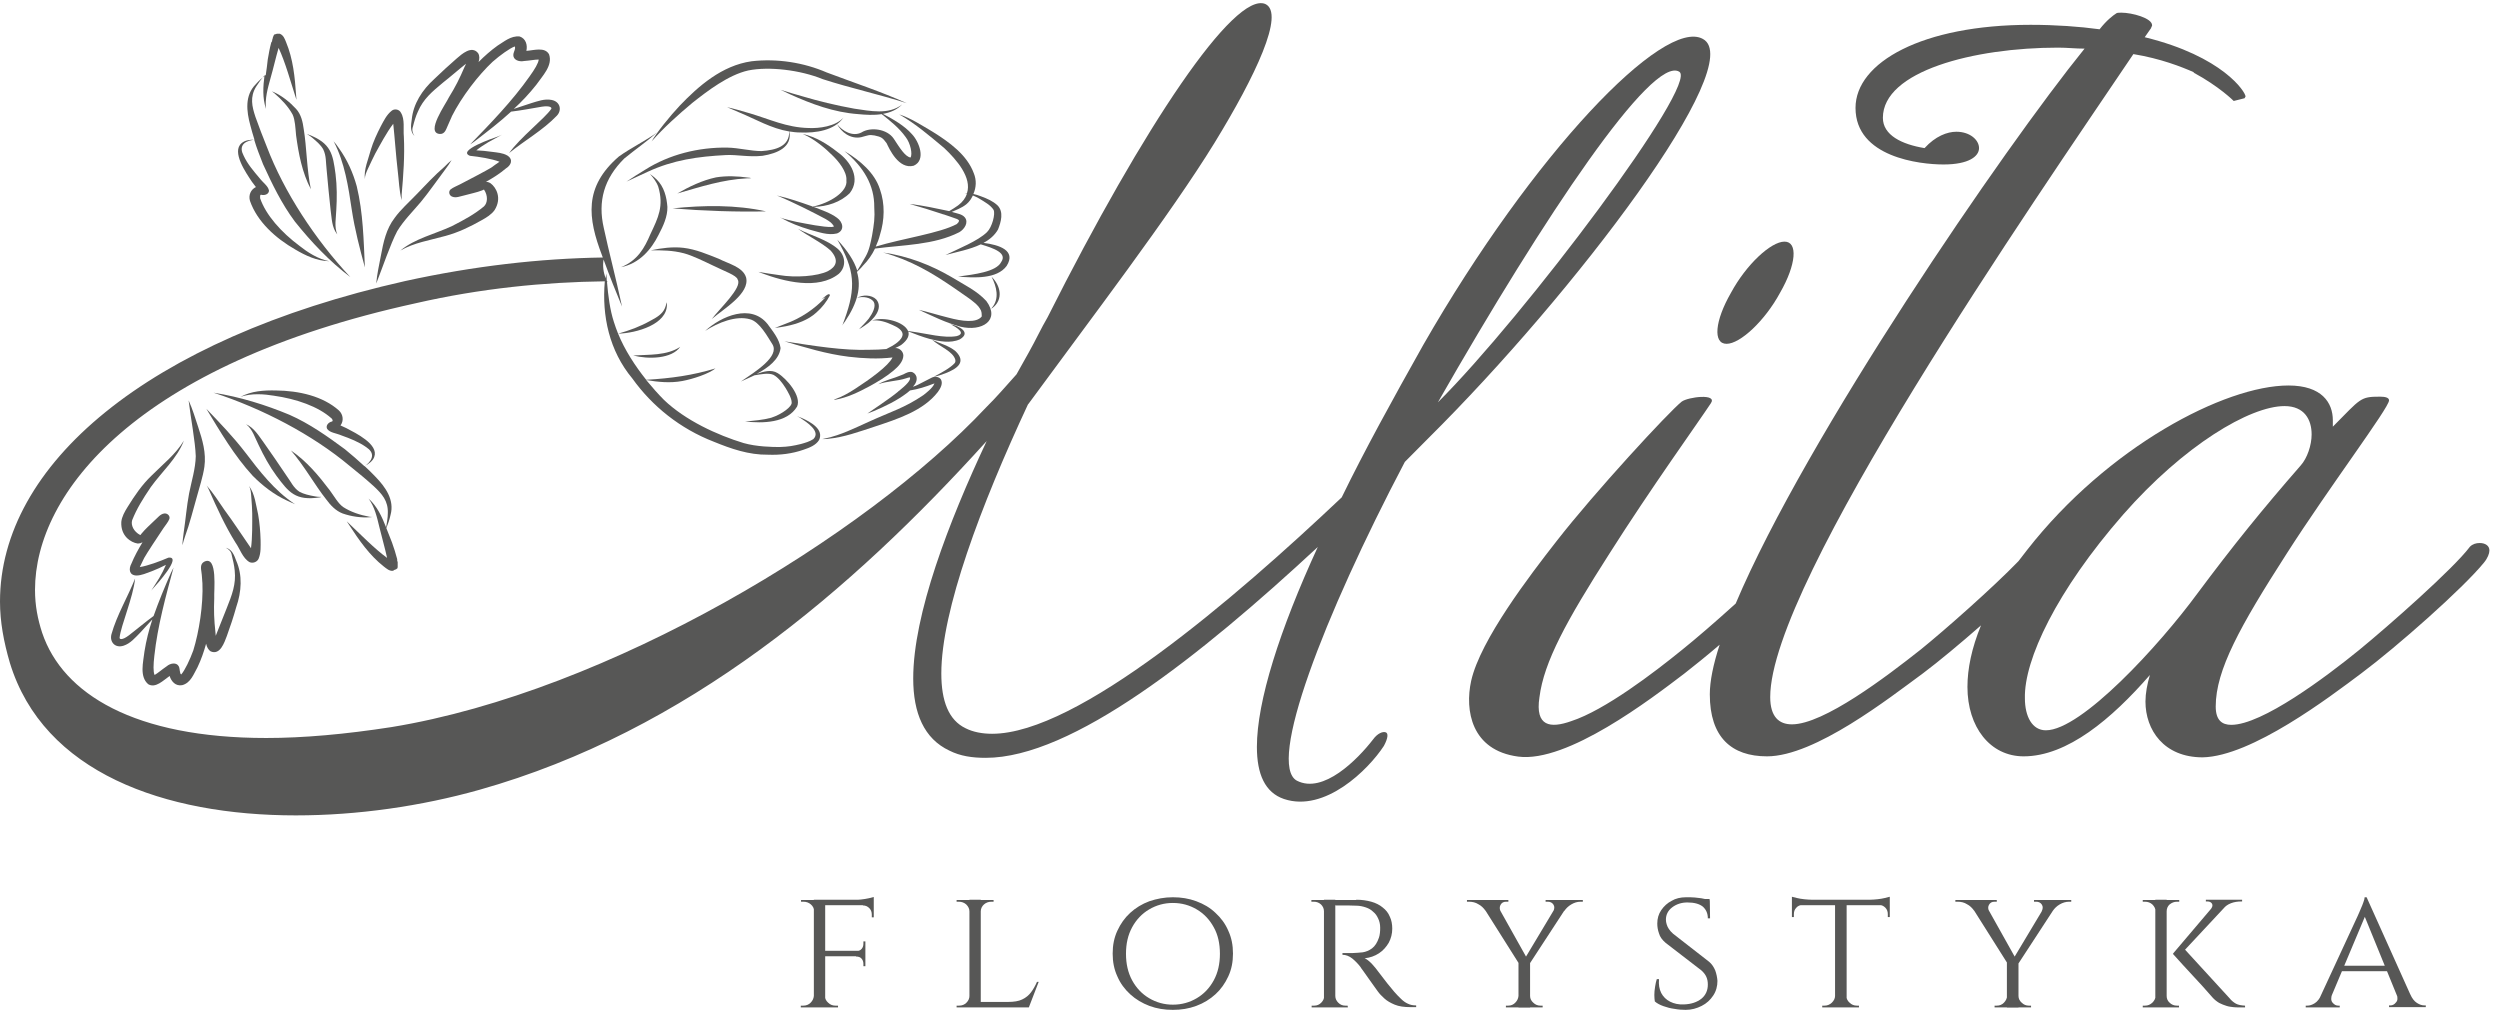 <svg width="223" height="91" viewBox="0 0 223 91" fill="none" xmlns="http://www.w3.org/2000/svg">
<path d="M151.899 3.475C148.424 1.528 136.768 13.653 126.96 30.758C124.211 35.648 121.704 40.206 119.681 44.366C110.114 53.416 96.105 65.453 88.496 65.453C87.616 65.453 86.803 65.298 86.143 64.966C84.603 64.236 83.966 62.51 83.966 60.076C83.966 54.456 87.484 45.096 91.707 36.046V36.068C97.205 28.567 104.374 19.185 108.333 12.746C111.983 6.794 114.644 1.174 112.863 0.355C110.114 -0.773 102.087 11.109 93.444 28.302C92.872 29.275 92.388 30.337 91.751 31.466L90.673 33.391C89.793 34.364 88.914 35.404 87.946 36.356C77.17 47.84 54.276 61.691 34.923 64.856C30.789 65.497 27.072 65.829 23.751 65.829C12.008 65.829 5.608 61.913 3.761 56.447C3.365 55.23 3.123 54.013 3.123 52.619C3.123 43.99 12.118 32.506 37.123 27.04C42.819 25.735 48.514 25.16 53.947 25.093V25.115C53.683 28.169 54.342 31.289 56.41 33.767C58.169 36.223 60.654 38.237 63.689 39.409C65.206 40.029 66.79 40.582 68.505 40.56C69.583 40.604 70.66 40.471 71.672 40.117C72.2 39.94 72.772 39.719 73.058 39.255C73.519 38.303 72.31 37.639 71.518 37.285C71.386 37.241 71.188 37.152 71.1 37.13C71.188 37.175 71.276 37.219 71.364 37.263C71.936 37.639 73.255 38.48 72.552 39.166C72.222 39.387 71.826 39.498 71.43 39.608C70.792 39.763 70.331 39.852 69.539 39.874C68.901 39.874 67.494 39.852 66.328 39.52C63.997 38.812 61.138 37.506 59.225 35.67C58.697 35.139 58.169 34.541 57.641 33.9C58.697 34.077 59.774 34.187 60.852 33.988C61.82 33.811 63.271 33.324 63.821 32.86C61.798 33.479 59.884 33.745 57.641 33.878C56.651 32.639 55.728 31.222 55.134 29.762C56.805 29.718 59.511 28.921 59.489 27.173C59.489 26.664 59.422 27.284 59.312 27.483C59.093 28.014 58.565 28.324 58.015 28.611C57.113 29.12 56.168 29.474 55.134 29.762C55.002 29.43 54.87 29.076 54.76 28.722C54.408 27.638 54.254 26.421 54.144 25.16H54.166H54.188C54.166 25.115 54.144 25.071 54.122 25.027C54.122 24.828 54.1 24.606 54.078 24.407C54.056 24.562 54.034 24.695 54.034 24.828C53.815 24.297 53.748 23.699 53.837 23.146C54.342 24.54 55.002 26.2 55.486 27.35C54.936 24.783 54.298 22.394 53.858 20.336C53.309 17.946 53.88 15.932 55.684 14.14C56.651 13.344 57.685 12.636 58.609 11.817C57.531 12.591 56.278 13.189 55.2 13.963C52.055 16.685 52.429 19.451 53.705 22.792C53.727 22.858 53.748 22.925 53.77 22.969C48.163 23.057 42.291 23.721 36.133 25.071C13.041 30.271 0 41.511 0 53.659C0 55.452 0.33 57.244 0.88 59.125C3.871 68.905 14.647 72.733 26.39 72.733C31.889 72.733 37.562 71.914 42.752 70.454C61.292 65.232 75.939 52.686 88.012 39.343C84.603 46.601 81.459 54.81 81.459 60.519C81.459 63.616 82.426 65.895 84.691 66.958C85.659 67.444 86.715 67.599 87.924 67.599C95.621 67.599 107.035 58.549 117.547 48.791C114.139 56.204 112.115 62.554 112.115 66.626C112.115 69.06 112.841 70.697 114.535 71.272C118.185 72.489 122.056 68.661 123.441 66.537C123.837 65.807 123.837 65.387 123.595 65.32C123.353 65.232 122.87 65.409 122.474 65.962C121.088 67.754 118.031 70.852 115.678 69.635C113.017 68.175 118.031 55.053 125.311 41.202L127.422 39.077C140.485 26.111 155.946 5.666 151.899 3.475ZM128.258 35.891C137.802 19.185 147.369 4.935 149.788 6.396C151.569 7.458 136.021 28.147 128.258 35.891Z" fill="#575756"/>
<path d="M159.178 21.553C157.969 21.553 155.77 23.588 154.406 26.111C152.955 28.634 152.779 30.669 154.01 30.669C155.22 30.669 157.419 28.634 158.783 26.111C160.234 23.588 160.388 21.553 159.178 21.553Z" fill="#575756"/>
<path d="M221.196 48.437C220.866 48.437 220.558 48.526 220.316 48.769C218.865 50.716 213.037 55.85 210.442 57.974C207.451 60.408 201.777 64.656 199.028 64.656C198.214 64.656 197.642 64.258 197.642 63.019C197.642 59.766 199.82 55.85 203.954 49.411C207.759 43.459 213.103 36.378 213.103 35.714C213.103 35.471 212.773 35.382 212.289 35.382C210.508 35.382 210.596 35.537 208.089 38.06V37.484C208.089 35.935 207.121 34.386 204.13 34.386C198.456 34.386 188.01 39.852 180.819 49.057C180.555 49.389 180.313 49.721 180.049 50.053C177.762 52.42 173.473 56.204 171.34 57.93C168.261 60.364 162.675 64.612 159.838 64.612C158.695 64.612 157.903 63.948 157.903 62.178C157.903 51.911 181.39 18.035 190.297 4.825C192.716 5.223 194.586 5.953 195.729 6.462H195.641C197.95 7.701 199.248 9.007 199.248 9.007L200.215 8.763L200.303 8.608C200.303 8.21 198.28 5.024 191.309 3.32L191.881 2.501C191.881 2.413 191.968 2.347 191.968 2.258C191.968 1.616 190.187 1.13 189.219 1.13C188.978 1.13 188.824 1.13 188.736 1.218C188.494 1.373 187.922 1.793 187.284 2.612C185.503 2.369 183.392 2.214 181.126 2.214C171.494 2.214 165.512 5.555 165.512 9.626C165.512 14.03 171.252 14.671 173.363 14.671C175.628 14.671 176.53 13.941 176.53 13.211C176.53 12.481 175.716 11.751 174.507 11.751C173.693 11.751 172.637 12.149 171.67 13.211C169.647 12.879 167.953 12.06 167.953 10.511C167.953 6.352 176.046 4.249 183.59 4.249C184.403 4.249 185.129 4.338 185.943 4.338C178.773 13.189 161.114 38.945 154.824 53.836C153.043 55.452 151.217 57.023 150.03 57.974C147.523 60.01 143.146 63.351 140.155 64.325C138.286 64.988 136.922 64.811 137.318 62.2C137.714 59.036 139.737 55.363 143.542 49.411C147.259 43.547 151.481 37.684 152.603 35.98C153.241 35.072 150.579 35.404 150.008 35.825C148.864 36.732 142.244 43.901 138.836 48.282C136.483 51.292 132.04 57.089 131.226 60.74C130.655 63.351 131.226 66.936 135.427 67.489C139.803 68.064 147.259 62.355 150.25 60.076C151.129 59.39 152.229 58.505 153.394 57.509C152.823 59.257 152.515 60.762 152.515 61.935C152.515 65.763 154.45 67.466 157.617 67.466C161.905 67.466 168.547 62.245 171.538 60.054C172.923 59.014 174.837 57.421 176.706 55.783C175.87 57.819 175.496 59.656 175.496 61.271C175.496 64.856 177.52 67.466 180.511 67.466C184.403 67.466 188.362 64.125 191.771 60.209C191.529 61.028 191.375 61.846 191.375 62.576C191.375 65.099 193.002 67.555 196.477 67.555C200.853 67.466 207.803 62.178 210.64 60.054C213.807 57.686 219.7 52.486 221.57 50.185C221.9 49.787 222.054 49.367 222.054 49.123C222.076 48.681 221.68 48.437 221.196 48.437ZM196.015 52.929C192.606 57.576 185.657 65.143 182.49 65.143C181.28 65.143 180.621 63.926 180.621 62.289C180.533 58.859 183.458 52.686 189.373 45.915C194.805 39.719 200.699 36.223 203.778 36.223C205.56 36.223 206.197 37.44 206.197 38.746C206.197 39.719 205.801 40.87 205.23 41.511C201.755 45.494 199.182 48.681 196.015 52.929Z" fill="#575756"/>
<path d="M72.64 81.274H72.618C72.618 81.03 72.508 80.831 72.332 80.676C72.156 80.522 71.936 80.433 71.672 80.433H71.452V80.278H72.86L72.64 81.274ZM72.64 88.841L72.838 89.859H71.43V89.704H71.65C71.914 89.704 72.134 89.616 72.31 89.439C72.486 89.262 72.574 89.062 72.596 88.841H72.64ZM73.607 80.256V89.859H72.596V80.256H73.607ZM73.563 88.841H73.585C73.585 89.085 73.695 89.284 73.871 89.439C74.047 89.616 74.267 89.704 74.531 89.704H74.751V89.859H73.343L73.563 88.841ZM77.94 80.256V80.743H73.585V80.256H77.94ZM77.192 84.814V85.301H73.585V84.814H77.192ZM77.94 80.013V80.433L76.114 80.278C76.334 80.278 76.576 80.256 76.818 80.234C77.06 80.212 77.28 80.167 77.5 80.123C77.676 80.079 77.83 80.035 77.94 80.013ZM77.192 83.951V84.858H76.356V84.836C76.598 84.836 76.752 84.77 76.862 84.637C76.972 84.504 77.016 84.35 77.016 84.172V83.973H77.192V83.951ZM77.192 85.279V86.186H77.016V85.987C77.016 85.81 76.972 85.655 76.862 85.522C76.752 85.389 76.598 85.323 76.356 85.323V85.301H77.192V85.279ZM77.94 80.721V81.827H77.764V81.584C77.764 81.362 77.698 81.163 77.544 81.008C77.39 80.853 77.214 80.765 76.972 80.765V80.721H77.94Z" fill="#575756"/>
<path d="M86.495 81.296H86.473C86.473 81.052 86.363 80.853 86.187 80.676C86.011 80.522 85.791 80.433 85.527 80.433H85.329V80.278H86.517V81.296H86.495ZM86.495 88.841L86.693 89.859H85.329V89.704H85.549C85.813 89.704 86.033 89.616 86.209 89.439C86.385 89.262 86.473 89.062 86.473 88.841H86.495ZM87.484 80.256V89.859H86.473V80.256H87.484ZM87.44 81.296V80.278H88.628V80.433H88.43C88.166 80.433 87.946 80.522 87.77 80.676C87.594 80.831 87.484 81.052 87.484 81.296H87.44ZM91.773 89.372L91.751 89.859H87.462V89.372H91.773ZM92.652 87.58L91.773 89.859H89.354L89.903 89.372C90.431 89.372 90.871 89.306 91.179 89.151C91.509 88.996 91.773 88.775 91.971 88.509C92.169 88.244 92.345 87.934 92.499 87.58H92.652Z" fill="#575756"/>
<path d="M104.616 80.035C105.364 80.035 106.046 80.145 106.705 80.389C107.365 80.632 107.937 80.964 108.421 81.429C108.905 81.871 109.3 82.402 109.564 83.022C109.85 83.641 109.982 84.305 109.982 85.058C109.982 85.81 109.85 86.474 109.564 87.093C109.278 87.713 108.905 88.244 108.421 88.686C107.937 89.129 107.365 89.483 106.705 89.726C106.046 89.97 105.364 90.08 104.616 90.08C103.868 90.08 103.187 89.97 102.527 89.726C101.889 89.483 101.317 89.151 100.811 88.686C100.328 88.244 99.932 87.713 99.668 87.093C99.382 86.474 99.25 85.81 99.25 85.058C99.25 84.305 99.382 83.641 99.668 83.022C99.954 82.402 100.328 81.871 100.811 81.429C101.295 80.986 101.867 80.632 102.527 80.389C103.187 80.167 103.868 80.035 104.616 80.035ZM104.616 89.616C105.408 89.616 106.112 89.417 106.749 89.04C107.387 88.664 107.893 88.133 108.267 87.447C108.641 86.761 108.817 85.965 108.817 85.08C108.817 84.172 108.641 83.376 108.267 82.712C107.893 82.026 107.387 81.495 106.749 81.119C106.112 80.743 105.408 80.544 104.616 80.544C103.846 80.544 103.143 80.743 102.505 81.119C101.867 81.495 101.361 82.026 100.987 82.712C100.614 83.398 100.438 84.172 100.438 85.08C100.438 85.965 100.614 86.761 100.987 87.447C101.361 88.133 101.867 88.664 102.505 89.04C103.143 89.417 103.846 89.616 104.616 89.616Z" fill="#575756"/>
<path d="M118.141 81.274H118.097C118.097 81.03 117.987 80.831 117.833 80.676C117.657 80.522 117.459 80.433 117.196 80.433H116.976V80.278H118.317L118.141 81.274ZM118.141 88.841L118.339 89.859H116.998V89.704H117.218C117.481 89.704 117.679 89.616 117.855 89.439C118.031 89.262 118.119 89.062 118.119 88.841H118.141ZM119.109 80.256V89.859H118.097V80.256H119.109ZM119.065 88.841H119.109C119.109 89.085 119.219 89.284 119.373 89.439C119.549 89.616 119.747 89.704 120.011 89.704H120.208L120.23 89.859H118.867L119.065 88.841ZM120.978 80.256C121.484 80.256 121.924 80.322 122.32 80.433C122.716 80.544 123.067 80.721 123.331 80.942C123.617 81.163 123.837 81.429 123.969 81.761C124.123 82.07 124.189 82.447 124.189 82.845C124.189 83.287 124.079 83.708 123.881 84.084C123.661 84.46 123.375 84.792 123.001 85.035C122.628 85.279 122.188 85.434 121.726 85.478C121.902 85.544 122.122 85.721 122.364 85.965C122.606 86.23 122.804 86.474 122.979 86.717C123.265 87.093 123.507 87.403 123.727 87.691C123.947 87.956 124.167 88.222 124.365 88.465C124.585 88.709 124.783 88.93 124.981 89.107C125.157 89.284 125.377 89.439 125.575 89.527C125.794 89.638 126.036 89.682 126.322 89.682V89.837H125.838C125.245 89.837 124.783 89.771 124.409 89.616C124.035 89.461 123.727 89.284 123.485 89.062C123.243 88.841 123.045 88.642 122.891 88.421C122.848 88.377 122.76 88.222 122.606 88.023C122.452 87.801 122.276 87.558 122.1 87.314C121.924 87.049 121.748 86.828 121.616 86.629C121.462 86.429 121.374 86.297 121.352 86.252C121.132 85.965 120.89 85.721 120.626 85.5C120.34 85.279 120.055 85.168 119.747 85.168V85.013C120.077 85.013 120.384 85.013 120.648 85.013C120.934 85.013 121.242 84.969 121.55 84.947C121.836 84.903 122.122 84.792 122.386 84.593C122.65 84.394 122.848 84.084 123.001 83.641C123.045 83.531 123.067 83.376 123.089 83.221C123.111 83.066 123.111 82.889 123.111 82.734C123.111 82.447 123.045 82.159 122.935 81.938C122.826 81.694 122.694 81.495 122.496 81.34C122.32 81.163 122.1 81.03 121.836 80.942C121.572 80.853 121.286 80.787 120.978 80.787C120.472 80.765 120.055 80.765 119.681 80.765C119.307 80.765 119.131 80.765 119.131 80.765C119.131 80.765 119.109 80.698 119.087 80.632C119.065 80.544 119.021 80.433 118.977 80.278H120.978V80.256Z" fill="#575756"/>
<path d="M133.844 81.274L132.502 81.23C132.326 80.986 132.128 80.787 131.864 80.654C131.622 80.499 131.336 80.433 131.029 80.433H130.853V80.278H134.547V80.433H134.349C134.107 80.433 133.953 80.521 133.844 80.721C133.756 80.898 133.756 81.075 133.844 81.274ZM133.294 80.278L136.241 85.544L135.581 86.097L131.908 80.278H133.294ZM135.493 88.841V89.859H134.327V89.704C134.327 89.704 134.393 89.704 134.525 89.704C134.789 89.704 134.987 89.616 135.163 89.439C135.339 89.262 135.427 89.062 135.449 88.841H135.493ZM136.483 85.743V89.881H135.449V85.743H136.483ZM139.144 80.278H140.155L136.373 86.075L135.779 85.898L139.144 80.278ZM136.439 88.841H136.483C136.483 89.085 136.593 89.284 136.768 89.439C136.944 89.616 137.164 89.704 137.406 89.704H137.604V89.859H136.439V88.841ZM138.55 81.296C138.66 81.075 138.682 80.876 138.572 80.698C138.462 80.521 138.286 80.433 138.066 80.433H137.868V80.278H141.189V80.433H140.991C140.683 80.433 140.419 80.521 140.155 80.676C139.891 80.831 139.693 81.03 139.539 81.252L138.55 81.296Z" fill="#575756"/>
<path d="M150.404 80.035C150.689 80.035 150.953 80.035 151.173 80.057C151.393 80.079 151.591 80.101 151.745 80.123C151.899 80.145 152.053 80.19 152.185 80.212C152.317 80.256 152.405 80.278 152.515 80.322L152.537 81.915H152.339C152.339 81.473 152.185 81.141 151.899 80.876C151.591 80.632 151.151 80.499 150.513 80.499C149.986 80.499 149.524 80.654 149.15 80.942C148.776 81.23 148.6 81.606 148.6 82.026C148.6 82.159 148.622 82.314 148.666 82.447C148.71 82.601 148.776 82.734 148.864 82.867C148.952 83 149.084 83.155 149.238 83.287L152.449 85.788C152.691 85.987 152.867 86.252 152.999 86.562C153.109 86.872 153.174 87.182 153.196 87.492C153.196 87.956 153.087 88.399 152.823 88.797C152.559 89.195 152.229 89.505 151.789 89.726C151.349 89.948 150.887 90.08 150.36 90.08C150.052 90.08 149.722 90.058 149.37 89.992C149.018 89.948 148.688 89.859 148.38 89.749C148.072 89.638 147.808 89.505 147.611 89.328C147.589 89.173 147.567 88.996 147.567 88.753C147.567 88.531 147.589 88.288 147.633 88.022C147.676 87.757 147.72 87.536 147.786 87.337H147.984C147.94 87.823 148.006 88.222 148.182 88.576C148.358 88.908 148.622 89.173 148.974 89.35C149.326 89.527 149.722 89.616 150.206 89.594C150.865 89.571 151.371 89.394 151.767 89.085C152.141 88.775 152.339 88.355 152.339 87.823C152.339 87.558 152.295 87.337 152.207 87.138C152.119 86.938 151.965 86.739 151.767 86.562L148.578 84.106C148.27 83.841 148.072 83.575 147.984 83.265C147.874 82.955 147.83 82.668 147.83 82.38C147.83 81.938 147.94 81.539 148.182 81.185C148.424 80.831 148.732 80.544 149.128 80.344C149.458 80.145 149.898 80.035 150.404 80.035ZM152.493 80.19L152.515 80.477H151.393V80.19H152.493Z" fill="#575756"/>
<path d="M159.838 79.99C159.926 80.013 160.08 80.057 160.278 80.101C160.476 80.145 160.696 80.19 160.938 80.212C161.18 80.234 161.4 80.256 161.619 80.256L159.838 80.411V79.99ZM168.569 80.256V80.743H159.838V80.256H168.569ZM160.806 80.698V80.721C160.564 80.721 160.366 80.809 160.234 80.964C160.08 81.119 160.014 81.318 160.014 81.539V81.805H159.838V80.698H160.806ZM163.709 88.841V89.859H162.543V89.704C162.543 89.704 162.609 89.704 162.741 89.704C163.005 89.704 163.203 89.616 163.401 89.439C163.577 89.262 163.687 89.062 163.687 88.841H163.709ZM164.72 80.3V89.859H163.687V80.3H164.72ZM164.654 88.841H164.698C164.698 89.085 164.808 89.284 164.984 89.439C165.16 89.616 165.38 89.704 165.644 89.704H165.82V89.859H164.654V88.841ZM168.569 79.99V80.411L166.788 80.256C167.008 80.256 167.227 80.234 167.469 80.212C167.711 80.19 167.931 80.145 168.129 80.101C168.305 80.057 168.459 80.013 168.569 79.99ZM168.569 80.698V81.805H168.393V81.539C168.393 81.318 168.327 81.119 168.173 80.964C168.019 80.809 167.843 80.721 167.601 80.721V80.698H168.569Z" fill="#575756"/>
<path d="M177.432 81.274L176.09 81.23C175.914 80.986 175.716 80.787 175.452 80.654C175.211 80.499 174.925 80.433 174.617 80.433H174.419V80.278H178.113V80.433H177.916C177.674 80.433 177.52 80.521 177.41 80.721C177.322 80.898 177.322 81.075 177.432 81.274ZM176.882 80.278L179.829 85.544L179.169 86.097L175.496 80.278H176.882ZM179.081 88.841V89.859H177.916V89.704C177.916 89.704 177.982 89.704 178.113 89.704C178.377 89.704 178.575 89.616 178.751 89.439C178.927 89.262 179.015 89.062 179.037 88.841H179.081ZM180.049 85.743V89.881H179.015V85.743H180.049ZM182.732 80.278H183.743L179.961 86.075L179.367 85.898L182.732 80.278ZM180.005 88.841H180.049C180.049 89.085 180.159 89.284 180.335 89.439C180.511 89.616 180.731 89.704 180.972 89.704H181.17V89.859H180.005V88.841ZM182.116 81.296C182.226 81.075 182.248 80.876 182.138 80.698C182.028 80.521 181.852 80.433 181.632 80.433H181.434V80.278H184.755V80.433H184.557C184.271 80.433 183.985 80.521 183.721 80.676C183.458 80.831 183.26 81.03 183.106 81.252L182.116 81.296Z" fill="#575756"/>
<path d="M192.298 81.296H192.276C192.276 81.052 192.166 80.853 191.99 80.676C191.815 80.522 191.595 80.433 191.331 80.433H191.133V80.278H192.298V81.296ZM192.298 88.841V89.859H191.133V89.704H191.331C191.595 89.704 191.793 89.616 191.99 89.439C192.166 89.262 192.276 89.062 192.276 88.841H192.298ZM193.266 80.256V89.859H192.254V80.256H193.266ZM193.222 81.296V80.278H194.388V80.433C194.278 80.433 194.212 80.433 194.19 80.433C193.926 80.433 193.728 80.522 193.53 80.676C193.354 80.831 193.266 81.052 193.266 81.296H193.222ZM193.222 88.841H193.266C193.266 89.085 193.354 89.284 193.53 89.439C193.706 89.616 193.926 89.704 194.19 89.704H194.366V89.859H193.2V88.841H193.222ZM198.962 80.367L194.564 85.08H193.816L197.818 80.367H198.962ZM194.717 84.504L198.874 89.04C199.05 89.262 199.248 89.417 199.446 89.527C199.644 89.638 199.908 89.682 200.259 89.704V89.859H199.666C199.534 89.859 199.38 89.859 199.204 89.837C199.028 89.815 198.808 89.793 198.61 89.726C198.39 89.66 198.17 89.572 197.95 89.461C197.73 89.328 197.532 89.173 197.335 88.952C197.005 88.576 196.719 88.244 196.455 87.956C196.191 87.668 195.905 87.359 195.597 87.027C195.289 86.695 195.003 86.385 194.739 86.097C194.476 85.81 194.168 85.478 193.838 85.102L194.717 84.504ZM199.996 80.256V80.411H199.93C199.6 80.411 199.292 80.455 199.006 80.566C198.72 80.676 198.5 80.831 198.324 81.052L197.247 81.03C197.357 80.876 197.378 80.743 197.313 80.61C197.225 80.477 197.093 80.411 196.917 80.411H196.763V80.256H199.952H199.996Z" fill="#575756"/>
<path d="M208.023 88.686C207.913 88.996 207.913 89.262 208.067 89.439C208.221 89.616 208.375 89.704 208.573 89.704H208.704V89.859H205.67V89.704H205.802C206.021 89.704 206.241 89.638 206.483 89.483C206.725 89.328 206.923 89.062 207.077 88.709H208.023V88.686ZM211.102 80.035L211.212 81.141L207.561 89.815H206.549L210.31 81.694C210.42 81.429 210.53 81.207 210.596 81.03C210.684 80.853 210.75 80.654 210.816 80.477C210.882 80.3 210.926 80.145 210.926 80.035H211.102ZM212.971 86.142V86.629H208.748V86.142H212.971ZM211.102 80.035L215.478 89.771H214.202L210.816 81.473L211.102 80.035ZM213.785 88.686H214.994C215.148 89.04 215.346 89.306 215.588 89.461C215.83 89.616 216.05 89.682 216.248 89.682H216.38V89.837H213.103V89.682H213.235C213.411 89.682 213.587 89.594 213.719 89.416C213.873 89.262 213.895 89.018 213.785 88.686Z" fill="#575756"/>
<path d="M78.006 38.06C80.073 37.374 82.36 36.644 83.658 34.962C83.9 34.63 84.141 34.187 83.922 33.833C83.768 33.612 83.394 33.546 83.13 33.678C82.756 33.855 82.074 34.232 81.832 34.342C81.7 34.409 81.569 34.453 81.436 34.497C81.678 34.232 81.832 33.922 81.744 33.59C81.678 33.391 81.502 33.192 81.261 33.17C80.843 33.17 80.733 33.369 80.359 33.479C79.699 33.767 78.951 33.9 78.336 34.276C79.127 33.988 80.007 34.01 80.821 33.745C80.909 33.701 81.063 33.678 81.151 33.656C81.305 33.878 80.821 34.364 80.183 34.873C80.161 34.873 80.139 34.873 80.117 34.895C80.139 34.895 80.139 34.895 80.161 34.895C79.655 35.316 79.039 35.736 78.534 36.09C78.16 36.356 77.764 36.621 77.368 36.887C77.544 36.821 77.72 36.754 77.896 36.688C78.951 36.245 80.007 35.736 80.909 35.05C80.997 34.984 81.085 34.895 81.173 34.829C81.898 34.718 82.58 34.497 83.262 34.232C83.284 34.232 83.328 34.209 83.35 34.209C83.35 34.232 83.35 34.254 83.328 34.254C83.196 34.608 82.536 35.117 82.36 35.249C80.667 36.4 79.479 36.71 77.456 37.639C76.224 38.192 74.993 38.812 73.651 39.1C73.541 39.122 73.431 39.144 73.343 39.166C73.519 39.166 73.673 39.166 73.849 39.144C75.279 39.011 76.642 38.502 78.006 38.06Z" fill="#575756"/>
<path d="M88.54 27.461C89.53 26.686 89.244 25.469 88.452 24.695C88.892 25.558 89.178 26.642 88.474 27.461C88.452 27.483 88.43 27.505 88.408 27.527C88.43 27.527 88.496 27.483 88.54 27.461Z" fill="#575756"/>
<path d="M84.317 33.302C85.417 32.882 86.209 32.285 85.241 31.333C84.647 30.824 83.834 30.647 83.13 30.293C83.834 30.935 85.021 31.333 85.219 32.107C85.219 32.218 85.241 32.285 85.153 32.395C84.779 32.816 83.922 33.28 83.284 33.612C83.636 33.546 83.966 33.435 84.317 33.302Z" fill="#575756"/>
<path d="M74.553 35.648C75.609 35.449 76.576 34.984 77.522 34.475C78.292 34.055 79.039 33.612 79.699 33.059C80.117 32.705 80.557 32.262 80.579 31.731C80.579 31.444 80.381 31.156 80.051 31.067C79.985 31.045 79.919 31.045 79.853 31.045C80.051 30.957 80.227 30.868 80.403 30.758C80.975 30.315 81.129 29.917 81.019 29.563C81.635 29.806 82.272 30.05 82.91 30.227C83.768 30.448 84.779 30.647 85.615 30.271C86.671 29.651 85.549 29.076 84.801 28.921C85.329 29.209 86.231 29.74 85.329 29.983C84.186 30.182 82.712 29.762 81.393 29.585C81.261 29.563 81.107 29.541 80.997 29.519C80.645 28.7 78.841 28.213 77.786 28.589C78.446 28.523 79.039 28.722 79.611 28.988C80.095 29.187 80.491 29.474 80.513 29.806C80.513 30.337 79.743 30.802 79.061 31.134C78.578 31.178 78.094 31.2 77.588 31.2C75.235 31.289 72.574 30.846 69.979 30.448C71.848 31.001 73.717 31.576 75.697 31.82C76.994 31.975 78.314 32.041 79.611 31.886C79.259 32.639 77.588 33.833 76.29 34.674C75.719 35.05 75.125 35.382 74.443 35.626C74.333 35.692 74.487 35.67 74.553 35.648Z" fill="#575756"/>
<path d="M71.1 36.267C71.518 35.338 70.177 33.767 69.363 33.28C68.791 32.926 68.131 33.147 67.494 33.347C68.505 32.816 69.517 32.063 69.627 31.045C69.517 30.249 68.945 29.563 68.461 28.899C66.988 27.062 64.349 28.191 62.897 29.519C64.063 28.766 65.668 28.125 66.9 28.479C67.757 28.7 68.461 30.027 68.901 30.713C69.561 31.798 67.384 33.147 66.086 34.032C66.416 33.878 66.834 33.701 67.296 33.479C67.867 33.391 68.527 33.236 68.989 33.435C69.429 33.678 69.759 34.121 70.045 34.564C70.264 34.918 70.616 35.515 70.616 35.891C70.682 36.245 69.759 36.953 68.791 37.263C68.065 37.462 67.23 37.529 66.46 37.595C68.021 37.772 70.199 37.75 71.1 36.267Z" fill="#575756"/>
<path d="M60.676 30.935C59.489 31.731 57.883 31.621 56.476 31.709C57.839 32.063 59.928 32.019 60.676 30.935Z" fill="#575756"/>
<path d="M61.776 9.162C63.095 8.122 64.965 6.683 66.746 6.285C68.593 5.909 71.386 6.241 73.387 7.06C75.916 7.878 78.402 8.409 80.887 9.206C78.578 8.166 76.136 7.369 73.739 6.462C71.694 5.577 69.319 5.201 67.032 5.466C64.393 5.843 62.303 7.679 60.632 9.427C59.774 10.334 58.543 11.861 58.125 12.614C59.224 11.374 60.478 10.246 61.776 9.162Z" fill="#575756"/>
<path d="M81.502 14.782C82.646 14.273 81.964 12.614 81.349 11.972C80.689 11.22 79.655 10.622 78.754 10.157C79.391 10.047 80.007 9.803 80.469 9.317C79.259 10.268 77.61 9.892 76.202 9.693C74.575 9.405 72.904 8.985 71.716 8.631C71.012 8.431 70.309 8.232 69.627 8.011C69.913 8.144 70.177 8.277 70.463 8.409C72.376 9.272 74.377 10.025 76.554 10.18C77.214 10.246 77.962 10.29 78.644 10.18C79.435 10.799 80.205 11.419 80.777 12.215C81.217 12.768 81.415 13.764 81.217 14.052C80.733 13.963 80.271 13.211 79.721 12.37C79.127 11.485 77.632 11.308 76.84 11.817C76.07 12.215 75.147 11.706 74.663 11.065C75.037 11.773 75.851 12.437 76.818 12.237C77.434 12.082 77.5 11.994 78.006 12.082C78.6 12.215 78.71 12.259 79.083 12.768C79.325 13.277 80.161 15.136 81.502 14.782Z" fill="#575756"/>
<path d="M57.795 15.313C60.06 14.273 62.215 13.963 64.767 13.831C65.756 13.786 66.812 14.03 68.021 13.897C69.363 13.676 70.66 13.122 70.418 11.728C70.726 11.773 71.034 11.817 71.364 11.817C72.75 11.883 74.443 11.64 75.235 10.489C74.531 11.286 73.036 11.463 72.134 11.419C70.133 11.374 68.659 10.622 66.746 10.069C66.13 9.892 65.47 9.693 64.855 9.56C65.228 9.715 65.58 9.87 65.932 10.025C67.384 10.622 68.791 11.463 70.397 11.728C70.418 13.056 69.209 13.388 67.933 13.476C66.944 13.476 65.932 13.189 64.898 13.167C62.303 13.122 59.686 13.786 57.553 15.136C57.003 15.468 56.41 15.844 55.882 16.198C56.563 15.888 57.113 15.623 57.795 15.313Z" fill="#575756"/>
<path d="M58.741 20.955C59.159 20.159 59.554 19.318 59.532 18.455C59.467 17.592 59.247 16.663 58.565 15.999C58.389 15.822 58.147 15.645 57.971 15.512C58.279 15.866 58.565 16.22 58.719 16.663C59.225 18.389 58.719 19.407 58.015 20.889C57.487 22.128 56.871 23.235 55.398 23.832C57.047 23.5 58.103 22.239 58.741 20.955Z" fill="#575756"/>
<path d="M66.548 24.739C66.262 23.81 64.965 23.522 64.107 23.08C63.095 22.681 62.084 22.239 60.962 22.106C59.994 21.995 59.005 22.128 58.059 22.327C59.071 22.327 59.994 22.327 61.006 22.593C61.754 22.792 62.787 23.301 63.579 23.677C64.547 24.164 65.734 24.562 65.8 24.938C66.262 25.624 64.129 27.593 63.491 28.456C64.547 27.549 66.922 26.177 66.548 24.739Z" fill="#575756"/>
<path d="M75.389 28.656C76.51 26.974 76.84 25.602 76.444 24.252C76.62 24.075 76.818 23.898 76.972 23.699C77.434 23.235 77.786 22.726 78.05 22.172C80.579 21.84 83.306 21.863 85.571 20.712C86.033 20.447 86.429 19.827 86.055 19.384C85.813 19.097 85.395 19.052 85.043 18.942C84.999 18.92 84.933 18.92 84.889 18.898C84.955 18.875 85.043 18.853 85.109 18.809C85.637 18.588 86.187 18.344 86.517 17.88C86.627 17.747 86.693 17.592 86.781 17.437C87.001 17.526 87.176 17.614 87.33 17.703C87.836 18.012 88.364 18.3 88.628 18.721C88.804 19.075 88.496 20.27 88.034 20.712C87.242 21.486 85.527 22.172 84.339 22.748C85.307 22.482 86.517 22.261 87.484 21.796C88.672 22.15 89.859 22.571 89.31 23.367C88.87 24.252 86.912 24.474 85.461 24.673C86.868 24.783 88.914 24.916 89.793 23.721C90.673 22.327 89.112 21.84 87.726 21.663C88.276 21.376 88.738 20.977 89.024 20.469C89.288 19.805 89.552 18.898 88.98 18.322C88.584 17.946 88.034 17.703 87.484 17.504C87.264 17.415 87.044 17.349 86.825 17.305C87.088 16.707 87.11 16.065 86.868 15.468C86.275 13.831 84.691 12.68 83.152 11.728C82.206 11.175 81.282 10.556 80.205 10.202C81.678 11.043 82.954 12.149 84.23 13.211C85.329 14.251 86.715 15.844 86.253 17.238C86.187 17.238 86.099 17.238 86.033 17.238C86.099 17.238 86.165 17.26 86.253 17.282C86.121 17.659 85.879 18.012 85.461 18.322C85.219 18.499 84.933 18.676 84.669 18.831C83.504 18.588 82.316 18.322 81.129 18.189C82.074 18.455 83.152 18.787 84.141 19.119C84.097 19.141 84.076 19.163 84.032 19.163C84.076 19.141 84.12 19.141 84.163 19.119C84.603 19.274 85.021 19.407 85.373 19.539C85.395 19.561 85.439 19.584 85.483 19.606C85.505 19.628 85.527 19.65 85.549 19.672C85.483 19.871 85.571 19.738 85.351 19.982C83.856 20.8 80.513 21.265 78.116 21.995C78.27 21.663 78.402 21.309 78.49 20.955C78.907 19.628 78.951 18.189 78.49 16.884C78.028 15.424 76.708 14.295 75.323 13.476C77.038 14.893 78.006 16.53 77.984 18.477C78.05 19.429 77.962 20.004 77.786 21.022C77.654 21.663 77.544 22.305 77.214 22.881C76.972 23.301 76.73 23.721 76.466 24.142C76.18 23.235 75.587 22.349 74.685 21.376C76.246 24.075 76.378 25.624 75.323 28.523C75.257 28.722 75.191 28.877 75.125 29.054C75.169 28.943 75.279 28.811 75.389 28.656Z" fill="#575756"/>
<path d="M87.99 26.863C87.154 25.934 85.923 25.359 84.845 24.695C83.02 23.633 80.975 22.836 78.775 22.526C81.261 23.212 83.174 24.363 85.109 25.691C85.857 26.222 86.913 26.886 87.286 27.35C87.506 27.66 87.572 27.748 87.572 28.169C87.572 28.191 87.572 28.191 87.572 28.213C87.572 28.235 87.55 28.235 87.55 28.257C87.067 28.811 85.879 28.678 84.559 28.324C83.746 28.125 82.514 27.748 81.964 27.638C83.174 28.191 84.362 28.788 85.681 29.142C87.594 29.607 89.244 28.567 87.99 26.863Z" fill="#575756"/>
<path d="M59.994 18.588C62.677 18.809 65.866 18.92 68.329 18.853C65.624 18.256 62.765 18.3 59.994 18.588Z" fill="#575756"/>
<path d="M66.614 15.91C66.746 15.91 66.878 15.91 67.01 15.888C66.922 15.866 66.834 15.844 66.746 15.844C65.8 15.711 64.811 15.667 63.865 15.822C62.633 16.087 61.49 16.641 60.412 17.26C62.501 16.663 64.437 16.021 66.614 15.91Z" fill="#575756"/>
<path d="M74.663 20.823C75.389 20.535 75.169 19.783 74.663 19.429C74.069 18.986 73.299 18.743 72.574 18.455C73.761 18.433 74.993 18.035 75.807 17.216C76.796 15.932 75.894 14.406 74.707 13.565C73.805 12.857 72.794 12.215 71.606 11.95C72.684 12.414 73.673 13.277 74.267 13.875C74.773 14.361 75.565 15.313 75.499 16.087C75.631 17.083 74.069 18.101 72.486 18.433C72.464 18.411 72.42 18.411 72.398 18.389C71.32 18.012 70.441 17.703 69.297 17.437C70.704 18.012 72.618 18.986 73.651 19.539C74.047 19.783 74.179 19.871 74.355 20.137C74.355 20.159 74.377 20.181 74.377 20.203C74.377 20.203 74.355 20.203 74.355 20.225C74.355 20.225 74.355 20.225 74.333 20.225C74.289 20.225 74.223 20.247 74.179 20.247C73.453 20.269 72.024 19.982 71.012 19.783C70.528 19.672 70.045 19.561 69.583 19.407C69.627 19.429 69.649 19.451 69.693 19.451C70.484 19.893 71.342 20.225 72.244 20.491C73.014 20.69 73.849 21.022 74.663 20.823Z" fill="#575756"/>
<path d="M74.817 24.429C75.521 23.788 75.411 22.814 74.751 22.217C73.761 21.354 72.354 21.022 71.166 20.402C72.068 21.044 73.365 21.686 74.091 22.349C74.861 23.212 74.597 23.788 73.849 24.186C72.904 24.651 70.946 24.783 69.517 24.54C68.901 24.451 68.263 24.363 67.647 24.252C67.736 24.297 67.845 24.319 67.933 24.363C69.935 25.115 72.97 25.89 74.817 24.429Z" fill="#575756"/>
<path d="M77.148 29.032C77.896 28.545 78.841 27.505 78.16 26.708C77.742 26.288 76.95 26.266 76.444 26.576C76.972 26.399 77.676 26.531 77.94 26.93C78.16 27.35 77.83 27.948 77.5 28.412C77.258 28.722 76.906 29.076 76.62 29.364C76.774 29.275 76.972 29.165 77.148 29.032Z" fill="#575756"/>
<path d="M70.111 29.098C71.1 28.899 72.09 28.545 72.816 27.881C73.322 27.439 73.739 26.908 74.025 26.354C74.003 25.978 73.409 26.642 73.255 26.708C73.387 26.642 73.519 26.576 73.651 26.509C72.64 27.571 71.452 28.39 70.023 28.899C69.737 29.01 69.407 29.142 69.121 29.253C69.451 29.209 69.781 29.165 70.111 29.098Z" fill="#575756"/>
<path d="M39.674 14.848C38.75 15.645 37.936 16.53 37.101 17.393C36.463 18.057 35.737 18.698 35.209 19.429C34.44 20.424 34.198 21.619 33.978 22.792C33.824 23.633 33.626 24.451 33.56 25.292C34.154 23.788 34.813 21.796 35.429 20.623C36.001 19.672 36.815 18.875 37.54 18.012C38.288 17.105 38.948 16.132 39.652 15.202C39.872 14.915 40.136 14.539 40.289 14.273C40.069 14.45 39.872 14.649 39.674 14.848Z" fill="#575756"/>
<path d="M44.424 12.171C44.028 12.304 40.729 13.432 41.917 13.897C42.752 13.985 43.874 14.162 44.556 14.428C44.336 14.583 44.006 14.804 43.808 14.959C43.412 15.202 41.851 16.021 41.037 16.442C40.751 16.596 40.421 16.707 40.179 16.906C39.981 17.105 40.069 17.459 40.355 17.548C40.685 17.681 41.059 17.504 41.389 17.437C42.027 17.26 42.511 17.172 42.972 16.995C42.995 16.995 43.038 16.973 43.082 16.95C43.082 16.95 43.126 16.928 43.17 16.906C43.544 17.459 43.5 18.101 43.17 18.411C42.313 19.119 41.455 19.584 40.289 20.181C38.75 20.889 36.991 21.287 35.715 22.349C36.947 21.641 38.31 21.442 39.74 21.044C40.883 20.734 41.939 20.225 42.95 19.65C43.39 19.407 43.83 19.141 44.116 18.743C44.798 17.659 44.248 16.707 43.764 16.353C43.698 16.309 43.654 16.287 43.588 16.265C43.566 16.265 43.544 16.242 43.522 16.242C43.456 16.22 43.412 16.22 43.346 16.22C43.984 15.866 44.578 15.49 45.128 15.025C45.59 14.738 45.809 14.229 45.26 13.875C44.842 13.631 44.358 13.609 43.874 13.543C43.412 13.476 42.95 13.432 42.489 13.41C42.84 13.122 43.17 12.923 43.566 12.68C43.962 12.459 44.38 12.237 44.776 12.016C44.644 12.082 44.534 12.127 44.424 12.171Z" fill="#575756"/>
<path d="M44.38 4.072C43.764 4.515 43.214 5.002 42.687 5.533C42.775 5.267 42.797 4.98 42.643 4.736C42.071 4.028 41.191 4.825 40.729 5.223C40.047 5.82 39.388 6.418 38.75 7.037C37.65 8.033 36.859 9.272 36.727 10.666C36.661 11.153 36.551 11.706 36.969 12.127C36.793 11.861 36.727 11.573 36.837 11.286C36.947 10.843 37.079 10.379 37.276 9.958C37.76 8.83 38.53 8.188 39.542 7.347C40.114 6.905 40.971 6.152 41.565 5.688C41.543 5.776 41.499 5.843 41.455 5.931C40.971 7.06 40.619 7.746 40.047 8.675C39.784 9.25 37.914 11.861 39.234 11.95C39.674 11.972 39.784 11.551 39.916 11.264C39.981 11.087 40.399 10.202 40.289 10.401C41.191 8.608 42.687 6.683 43.94 5.511C44.622 4.913 45.458 4.316 45.919 4.139C45.919 4.161 45.919 4.183 45.941 4.205C45.941 4.249 45.941 4.272 45.941 4.316V4.338C45.897 4.559 45.787 4.714 45.787 4.913C45.787 5.356 46.315 5.533 46.733 5.444C47.327 5.4 47.679 5.312 48.053 5.312C48.031 5.621 47.701 6.174 47.239 6.816C45.7 9.007 43.742 11.02 41.939 12.879C42.071 12.79 42.225 12.702 42.357 12.591C43.456 11.751 44.578 10.888 45.59 9.958C46.513 9.848 47.415 9.671 48.339 9.516C49.086 9.405 49.24 9.604 49.174 9.715C48.558 10.6 46.403 12.259 45.414 13.653C46.799 12.525 48.426 11.618 49.658 10.334C50.142 9.848 49.988 9.073 49.218 8.918C48.58 8.785 47.965 9.029 47.371 9.206C46.777 9.405 46.381 9.538 45.831 9.715C46.557 9.051 47.217 8.343 47.833 7.568C48.383 6.772 49.328 5.843 48.976 4.847C48.602 4.161 47.613 4.493 46.953 4.537C47.063 4.05 46.931 3.453 46.359 3.254C45.568 3.165 44.93 3.74 44.38 4.072Z" fill="#575756"/>
<path d="M26.302 19.761C25.115 18.167 24.279 16.419 23.465 14.649C23.18 13.919 22.894 13.211 22.674 12.459C22.608 12.459 22.564 12.481 22.542 12.481C21.64 12.636 21.332 13.122 21.728 13.875C22.08 14.649 22.652 15.291 23.114 15.844C23.509 16.353 23.905 16.574 23.993 16.995C23.993 17.326 23.598 17.459 23.29 17.371H23.268C23.246 17.371 23.246 17.371 23.246 17.393C23.246 17.393 23.224 17.393 23.224 17.415C23.224 17.437 23.202 17.437 23.202 17.459V17.481C23.202 17.526 23.202 17.57 23.202 17.614C23.202 17.636 23.202 17.658 23.202 17.681C23.707 19.163 25.071 20.712 26.742 21.951C27.38 22.46 28.37 23.124 29.381 23.301C28.26 23.279 27.248 22.792 26.346 22.261C24.565 21.243 22.938 19.761 22.3 17.924C22.146 17.415 22.366 16.906 22.828 16.685C22.718 16.53 22.586 16.375 22.476 16.22C21.948 15.424 20.628 13.543 21.552 12.768C21.86 12.503 22.3 12.459 22.696 12.459C22.564 12.016 22.432 11.596 22.322 11.153C21.992 9.936 21.816 8.52 22.806 7.524C23.07 7.214 23.378 6.949 23.707 6.683C23.773 6.219 23.839 5.776 23.883 5.312C23.971 4.803 24.059 4.294 24.191 3.807C24.213 3.785 24.213 3.741 24.235 3.718C24.235 3.741 24.213 3.763 24.235 3.741C24.257 3.696 24.279 3.652 24.279 3.608C24.279 3.586 24.279 3.563 24.279 3.541C24.301 3.519 24.323 3.475 24.323 3.431C24.323 3.431 24.323 3.431 24.323 3.409C24.323 3.386 24.345 3.364 24.345 3.342C24.345 3.342 24.345 3.342 24.345 3.32C24.345 3.298 24.367 3.298 24.367 3.276V3.254C24.389 3.232 24.411 3.209 24.411 3.165C24.411 3.143 24.433 3.143 24.433 3.121C24.433 3.121 24.455 3.121 24.455 3.099C24.477 3.099 24.477 3.077 24.499 3.055H24.521C24.543 3.055 24.543 3.055 24.565 3.055C24.587 3.055 24.609 3.032 24.631 3.032C24.609 3.032 24.609 3.032 24.609 3.032C24.631 3.032 24.653 3.032 24.697 3.01C24.719 3.01 24.719 3.01 24.741 3.01C24.763 3.01 24.763 3.01 24.785 3.01H24.807C24.829 3.01 24.873 3.01 24.895 3.01C24.917 3.01 24.939 3.01 24.961 3.01C25.291 3.143 25.401 3.475 25.511 3.741C26.148 5.267 26.302 6.883 26.413 8.498C26.413 8.586 26.478 9.073 26.413 8.808C25.929 7.303 25.445 5.533 24.851 4.272C24.587 5.179 24.389 6.086 24.125 6.993C23.883 7.878 23.619 8.785 23.729 9.715C23.399 8.741 23.465 7.723 23.598 6.706C23.334 7.015 23.07 7.369 22.85 7.723C22.278 8.653 22.476 9.494 22.784 10.423C23.092 11.308 23.444 12.193 23.795 13.078C25.335 17.127 28.106 21.354 31.251 24.717C29.381 23.301 27.754 21.575 26.302 19.761Z" fill="#575756"/>
<path d="M29.777 12.636C30.745 14.494 31.075 16.663 31.383 18.743C31.646 20.469 32.086 22.15 32.548 23.854C32.438 21.442 32.394 18.986 31.823 16.619C31.493 15.424 30.987 14.273 30.239 13.233C30.085 12.99 29.887 12.746 29.711 12.547C29.733 12.547 29.755 12.591 29.777 12.636Z" fill="#575756"/>
<path d="M27.468 12.016C27.578 12.082 27.776 12.215 27.82 12.259C28.216 12.591 28.612 12.923 28.832 13.322C29.117 13.919 29.052 14.428 29.139 15.18C29.249 16.375 29.359 17.548 29.491 18.743C29.601 19.473 29.579 20.269 30.085 20.911C29.799 20.203 29.975 19.473 29.997 18.743C30.063 17.681 30.063 16.596 29.931 15.534C29.689 13.764 29.557 12.768 27.49 11.994C27.446 11.972 27.38 11.972 27.358 11.95C27.38 11.972 27.424 11.972 27.468 12.016Z" fill="#575756"/>
<path d="M24.477 8.321C25.115 8.874 25.709 9.494 26.105 10.224C26.325 10.71 26.346 11.396 26.412 12.082C26.632 13.698 26.94 15.379 27.732 16.884C27.358 15.136 27.358 13.1 27.094 11.529C27.006 10.888 26.874 10.224 26.412 9.715C25.863 9.117 25.181 8.564 24.411 8.21C24.323 8.188 24.257 8.144 24.169 8.144C24.279 8.144 24.389 8.254 24.477 8.321Z" fill="#575756"/>
<path d="M34.923 9.892C34.484 10.246 34.242 10.755 33.978 11.242C33.626 11.928 33.296 12.636 33.076 13.366C32.856 14.207 32.438 15.114 32.548 15.977C32.548 15.645 32.68 15.357 32.812 15.07C33.01 14.627 33.34 13.963 33.472 13.698C33.89 12.945 34.484 11.817 35.077 11.042C35.209 12.237 35.319 13.897 35.473 15.202C35.583 16.087 35.605 17.017 35.825 17.858C35.825 17.703 35.825 17.548 35.825 17.393C35.979 15.645 36.111 13.919 36.023 12.171C35.957 11.507 36.133 10.644 35.759 10.047C35.605 9.737 35.165 9.671 34.923 9.892Z" fill="#575756"/>
<path d="M16.516 47.818C16.934 46.667 17.22 45.494 17.55 44.344C17.792 43.437 18.099 42.551 18.231 41.644C18.407 40.405 18.055 39.232 17.682 38.104C17.418 37.307 17.176 36.489 16.824 35.714C17.022 37.329 17.418 39.387 17.462 40.693C17.44 41.799 17.088 42.905 16.868 44.012C16.648 45.184 16.56 46.335 16.384 47.508C16.34 47.862 16.274 48.327 16.274 48.636C16.34 48.349 16.428 48.083 16.516 47.818Z" fill="#575756"/>
<path d="M13.657 52.486C13.943 52.177 16.296 49.588 15.021 49.743C14.251 50.075 13.173 50.473 12.47 50.584C12.579 50.34 12.755 49.986 12.865 49.765C13.085 49.367 14.075 47.862 14.581 47.11C14.757 46.844 14.999 46.578 15.109 46.291C15.197 46.025 14.933 45.76 14.647 45.804C14.295 45.848 14.053 46.202 13.811 46.401C13.349 46.844 12.953 47.198 12.646 47.574C12.623 47.596 12.601 47.618 12.579 47.663C12.579 47.663 12.536 47.707 12.514 47.729C11.92 47.419 11.656 46.844 11.788 46.401C12.206 45.361 12.711 44.543 13.459 43.437C14.449 42.065 15.812 40.87 16.406 39.299C15.658 40.538 14.581 41.356 13.525 42.419C12.668 43.237 12.008 44.211 11.392 45.207C11.128 45.627 10.864 46.092 10.82 46.556C10.754 47.818 11.678 48.393 12.272 48.481C12.338 48.481 12.403 48.481 12.47 48.459C12.492 48.459 12.514 48.459 12.557 48.437C12.623 48.415 12.668 48.393 12.711 48.371C12.338 48.99 11.986 49.632 11.722 50.274C11.458 50.761 11.524 51.314 12.162 51.336C12.623 51.336 13.085 51.115 13.525 50.96C13.965 50.783 14.383 50.606 14.801 50.384C14.625 50.805 14.449 51.137 14.207 51.557C13.965 51.955 13.701 52.354 13.459 52.73C13.503 52.663 13.569 52.575 13.657 52.486Z" fill="#575756"/>
<path d="M17.616 59.523C17.945 58.837 18.187 58.129 18.385 57.421C18.451 57.708 18.561 57.952 18.803 58.107C19.639 58.461 20.013 57.31 20.233 56.735C20.541 55.894 20.826 55.031 21.068 54.168C21.552 52.774 21.64 51.292 21.068 50.008C20.892 49.544 20.716 49.013 20.145 48.858C20.431 49.013 20.629 49.212 20.672 49.521C20.782 49.964 20.892 50.429 20.936 50.893C21.068 52.11 20.695 53.062 20.211 54.279C19.925 54.965 19.529 56.027 19.243 56.713C19.243 56.624 19.221 56.536 19.221 56.447C19.089 55.23 19.067 54.456 19.111 53.349C19.067 52.73 19.441 49.521 18.231 50.097C17.836 50.296 17.924 50.716 17.968 51.026C18.012 51.203 18.055 52.199 18.055 51.955C18.143 53.969 17.748 56.381 17.242 58.018C16.934 58.859 16.494 59.788 16.164 60.164C16.142 60.142 16.142 60.142 16.12 60.12C16.098 60.098 16.076 60.054 16.076 60.032V60.01C16.01 59.788 16.032 59.589 15.944 59.434C15.746 59.058 15.197 59.147 14.867 59.434C14.383 59.766 14.097 60.032 13.789 60.209C13.657 59.921 13.679 59.279 13.767 58.505C14.053 55.85 14.801 53.128 15.482 50.628C15.395 50.783 15.329 50.938 15.262 51.07C14.691 52.354 14.163 53.637 13.701 54.943C12.953 55.496 12.25 56.093 11.502 56.669C10.886 57.133 10.666 57.023 10.666 56.89C10.776 55.806 11.876 53.305 12.052 51.601C11.392 53.261 10.424 54.854 9.94 56.58C9.764 57.244 10.248 57.841 11.018 57.598C11.634 57.399 12.052 56.89 12.492 56.447C12.909 56.005 13.195 55.673 13.591 55.252C13.283 56.182 13.041 57.133 12.887 58.107C12.777 59.08 12.425 60.342 13.217 61.028C13.877 61.426 14.581 60.673 15.13 60.297C15.284 60.784 15.658 61.227 16.252 61.116C17.022 60.917 17.286 60.098 17.616 59.523Z" fill="#575756"/>
<path d="M25.819 36.998C27.622 37.794 29.205 38.923 30.767 40.073C31.361 40.56 31.954 41.069 32.526 41.6C32.57 41.556 32.614 41.534 32.636 41.511C33.34 40.936 33.384 40.361 32.68 39.896C31.998 39.409 31.185 39.1 30.503 38.856C29.931 38.613 29.447 38.613 29.183 38.259C29.029 37.971 29.293 37.661 29.623 37.595L29.645 37.573L29.667 37.551V37.529C29.667 37.506 29.667 37.506 29.667 37.484V37.462C29.645 37.418 29.623 37.396 29.601 37.352C29.601 37.329 29.579 37.329 29.557 37.307C28.392 36.267 26.456 35.581 24.411 35.294C23.598 35.161 22.432 35.05 21.442 35.404C22.432 34.873 23.532 34.807 24.609 34.829C26.676 34.851 28.81 35.338 30.239 36.621C30.613 36.975 30.679 37.551 30.371 37.949C30.547 38.038 30.723 38.104 30.899 38.192C31.735 38.635 33.802 39.631 33.384 40.759C33.252 41.135 32.878 41.379 32.526 41.578C32.856 41.888 33.186 42.197 33.494 42.529C34.374 43.437 35.209 44.587 34.835 45.937C34.747 46.335 34.615 46.733 34.462 47.11C34.638 47.53 34.791 47.972 34.967 48.393C35.143 48.88 35.297 49.367 35.429 49.876C35.429 49.898 35.429 49.942 35.429 49.964C35.429 49.942 35.429 49.92 35.429 49.942C35.429 49.986 35.429 50.03 35.451 50.075C35.451 50.097 35.473 50.119 35.473 50.141C35.473 50.185 35.473 50.207 35.473 50.252C35.473 50.252 35.473 50.252 35.473 50.274C35.473 50.296 35.473 50.318 35.473 50.34C35.473 50.34 35.473 50.34 35.473 50.362C35.473 50.384 35.473 50.384 35.473 50.407C35.473 50.407 35.473 50.407 35.473 50.429V50.451C35.473 50.495 35.473 50.517 35.473 50.539C35.473 50.561 35.473 50.561 35.473 50.584V50.606C35.473 50.628 35.451 50.65 35.451 50.65V50.672C35.451 50.672 35.451 50.672 35.451 50.694C35.451 50.694 35.429 50.716 35.407 50.716C35.385 50.738 35.385 50.738 35.363 50.761C35.363 50.761 35.363 50.761 35.385 50.738C35.363 50.761 35.341 50.783 35.319 50.783C35.297 50.783 35.297 50.783 35.275 50.805C35.253 50.805 35.253 50.827 35.231 50.827H35.209C35.187 50.827 35.143 50.849 35.121 50.871C35.099 50.871 35.099 50.893 35.077 50.915C34.725 50.96 34.483 50.716 34.242 50.539C32.944 49.521 32.02 48.172 31.141 46.822C31.097 46.733 30.811 46.357 30.987 46.556C32.13 47.641 33.406 48.946 34.528 49.765C34.33 48.858 34.066 47.95 33.846 47.043C33.626 46.136 33.428 45.229 32.878 44.477C33.648 45.162 34.066 46.092 34.44 47.043C34.505 46.645 34.593 46.202 34.593 45.782C34.638 44.676 34.066 44.056 33.362 43.392C32.658 42.751 31.932 42.153 31.185 41.556C27.886 38.79 23.422 36.444 19.045 35.028C21.42 35.404 23.685 36.112 25.819 36.998Z" fill="#575756"/>
<path d="M26.236 44.919C24.499 43.768 23.158 42.042 21.882 40.361C20.826 38.989 19.617 37.728 18.407 36.467C19.661 38.524 20.892 40.648 22.542 42.441C23.399 43.304 24.411 44.1 25.555 44.631C25.819 44.764 26.105 44.875 26.346 44.985C26.302 44.963 26.259 44.941 26.236 44.919Z" fill="#575756"/>
<path d="M28.546 44.322C28.414 44.322 28.172 44.3 28.106 44.277C27.6 44.189 27.094 44.078 26.698 43.857C26.148 43.481 25.973 42.994 25.533 42.397C24.873 41.401 24.191 40.427 23.509 39.454C23.07 38.856 22.674 38.17 21.948 37.838C22.542 38.303 22.74 39.055 23.07 39.697C23.532 40.671 24.037 41.6 24.675 42.463C25.753 43.901 26.346 44.698 28.524 44.366C28.568 44.366 28.634 44.344 28.656 44.322C28.656 44.322 28.59 44.322 28.546 44.322Z" fill="#575756"/>
<path d="M32.944 46.092C32.108 45.937 31.295 45.671 30.613 45.229C30.173 44.919 29.843 44.322 29.425 43.746C28.436 42.441 27.358 41.135 25.951 40.184C27.116 41.511 28.106 43.304 29.096 44.543C29.469 45.052 29.931 45.561 30.569 45.804C31.339 46.07 32.196 46.202 33.054 46.136C33.142 46.136 33.23 46.114 33.296 46.07C33.208 46.136 33.054 46.114 32.944 46.092Z" fill="#575756"/>
<path d="M23.07 49.831C23.29 49.3 23.246 48.725 23.246 48.194C23.224 47.419 23.158 46.645 23.026 45.893C22.828 45.052 22.74 44.056 22.212 43.348C22.366 43.636 22.388 43.945 22.41 44.277C22.454 44.764 22.498 45.494 22.498 45.804C22.498 46.667 22.52 47.95 22.388 48.902C21.706 47.928 20.805 46.534 20.013 45.472C19.507 44.742 19.023 43.968 18.429 43.304C18.517 43.437 18.583 43.569 18.649 43.724C19.353 45.317 20.079 46.91 21.002 48.393C21.398 48.946 21.64 49.787 22.256 50.141C22.542 50.274 22.938 50.141 23.07 49.831Z" fill="#575756"/>
</svg>
